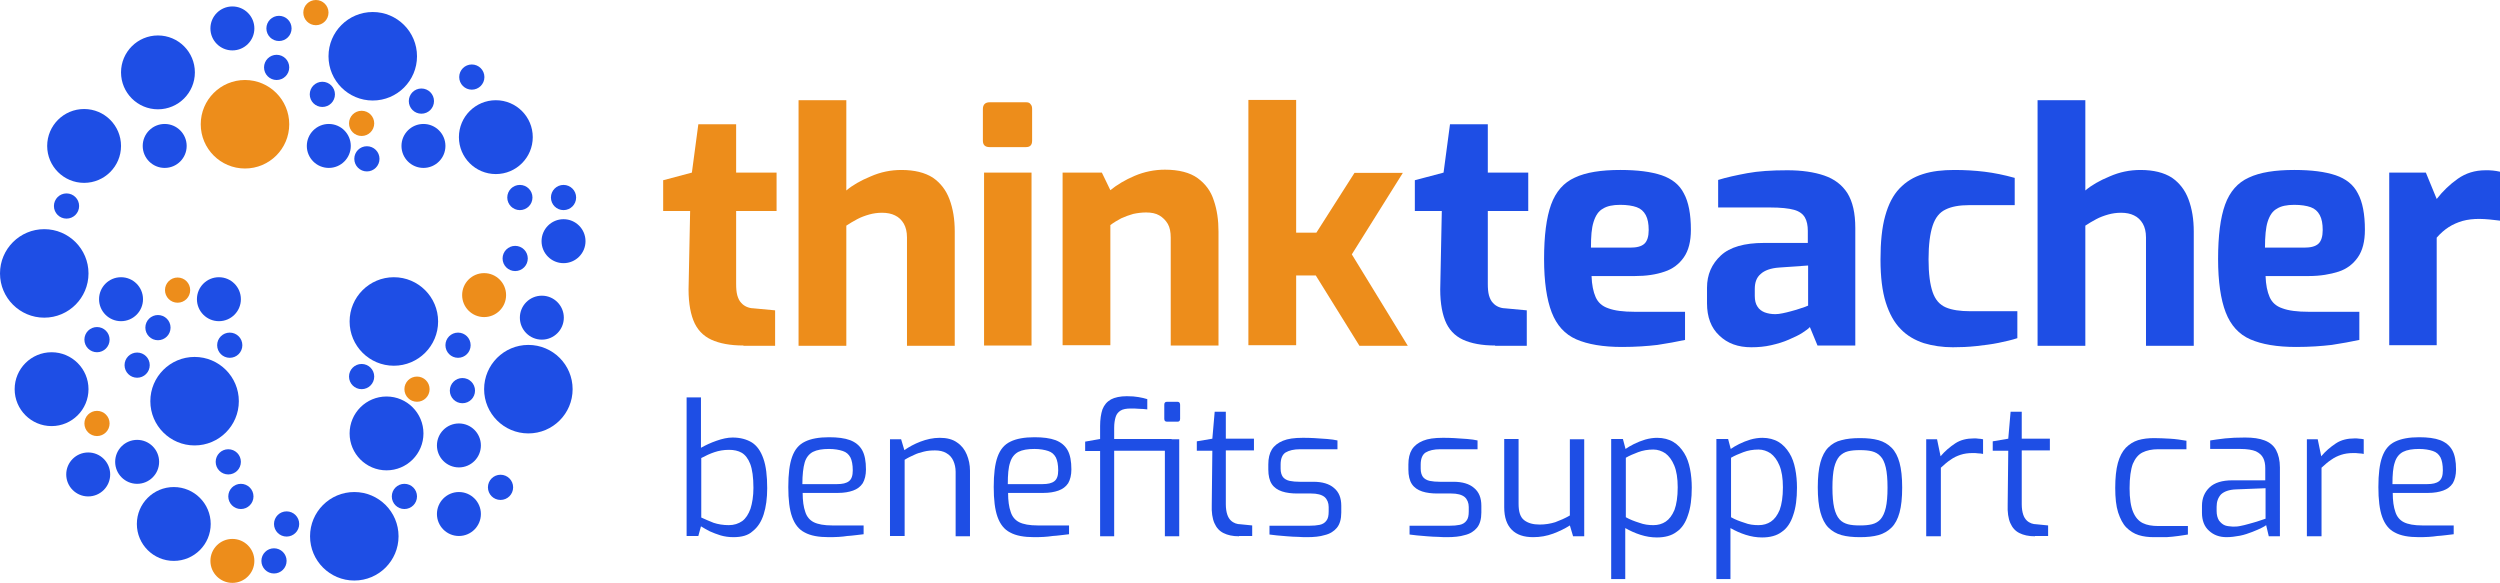 <?xml version="1.0" encoding="utf-8"?>
<!-- Generator: Adobe Illustrator 24.2.0, SVG Export Plug-In . SVG Version: 6.00 Build 0)  -->
<svg version="1.1" id="Слой_1" xmlns="http://www.w3.org/2000/svg" xmlns:xlink="http://www.w3.org/1999/xlink" x="0px" y="0px"
	 viewBox="0 0 853.1 198.8" style="enable-background:new 0 0 853.1 198.8;" xml:space="preserve">
<style type="text/css">
	.st0{fill:#ED8D1B;}
	.st1{fill:#1E4EE5;}
</style>
<g>
	<g>
		<path class="st0" d="M253.7,117.9c-4.5,0-8.2-0.7-11-2c-2.8-1.3-4.9-3.5-6.1-6.6c-1.2-3.1-1.8-7.2-1.6-12.4l0.5-24.9h-9.2V61.5
			l9.8-2.6l2.2-16.5h12.9v16.5h13.8V72h-13.8v24.8c0,1.6,0.1,2.9,0.4,4c0.3,1,0.7,1.9,1.3,2.5c0.5,0.6,1.2,1.1,1.9,1.4
			c0.7,0.3,1.5,0.5,2.2,0.5l7.5,0.7v12.1H253.7z"/>
		<path class="st0" d="M272.5,117.9V34.2h16.3v30.8c2.1-1.8,4.9-3.4,8.3-4.8c3.4-1.5,6.9-2.2,10.5-2.2c4.5,0,8,0.9,10.7,2.6
			c2.6,1.8,4.5,4.2,5.7,7.4c1.2,3.2,1.8,6.8,1.8,11v39h-16.3V81c0-1.9-0.4-3.5-1.1-4.7c-0.7-1.2-1.7-2.2-3-2.8
			c-1.2-0.6-2.7-0.9-4.4-0.9c-1.5,0-3,0.2-4.4,0.6c-1.4,0.4-2.8,0.9-4.1,1.6c-1.3,0.7-2.5,1.4-3.7,2.2v41H272.5z"/>
		<path class="st0" d="M337.7,50.2c-1.5,0-2.3-0.7-2.3-2.2V37.2c0-1.5,0.8-2.3,2.3-2.3h12.5c0.7,0,1.2,0.2,1.5,0.7
			c0.4,0.4,0.5,1,0.5,1.6V48c0,1.5-0.7,2.2-2.1,2.2H337.7z M335.8,117.9v-59H352v59H335.8z"/>
		<path class="st0" d="M362.6,117.9v-59H376l2.9,6c2.2-1.8,5-3.5,8.3-4.9c3.3-1.4,6.8-2.1,10.3-2.1c4.8,0,8.6,1,11.2,2.9
			c2.6,1.9,4.5,4.4,5.5,7.6c1.1,3.2,1.6,6.7,1.6,10.6v38.9h-16.3V81.1c0-1.9-0.3-3.5-1-4.7c-0.7-1.2-1.7-2.2-2.9-2.9
			c-1.2-0.7-2.7-1-4.5-1c-1.5,0-3,0.2-4.4,0.5c-1.4,0.4-2.8,0.9-4.1,1.5c-1.3,0.7-2.5,1.4-3.7,2.3v41H362.6z"/>
		<path class="st0" d="M426,117.9V34.1h16.3v45.3h6.9l13-20.4h16.5l-17.4,27.8l19.1,31.2h-16.5L449,94h-6.7v23.8H426z"/>
		<path class="st1" d="M510.2,117.9c-4.5,0-8.2-0.7-11-2c-2.8-1.3-4.9-3.5-6.1-6.6c-1.2-3.1-1.8-7.2-1.6-12.4l0.5-24.9h-9.2V61.5
			l9.8-2.6l2.2-16.5h12.9v16.5h13.8V72h-13.8v24.8c0,1.6,0.1,2.9,0.4,4c0.3,1,0.7,1.9,1.3,2.5c0.5,0.6,1.2,1.1,1.9,1.4
			c0.7,0.3,1.5,0.5,2.2,0.5l7.5,0.7v12.1H510.2z"/>
		<path class="st1" d="M553.5,118.4c-6.5,0-11.7-0.9-15.6-2.6c-3.9-1.7-6.7-4.8-8.4-9.2c-1.7-4.4-2.6-10.5-2.6-18.2
			c0-8,0.8-14.2,2.4-18.6c1.6-4.4,4.3-7.5,8.1-9.2c3.8-1.8,9-2.6,15.5-2.6c5.9,0,10.5,0.6,14.1,1.8c3.5,1.2,6.1,3.2,7.6,6.2
			c1.6,2.9,2.4,7.1,2.4,12.4c0,4-0.8,7.1-2.4,9.4c-1.6,2.3-3.8,4-6.6,4.9c-2.9,1-6.2,1.5-10.1,1.5h-14.8c0.1,3,0.6,5.4,1.4,7.2
			c0.8,1.8,2.2,3.1,4.3,3.8c2.1,0.8,5.1,1.2,9.1,1.2H575v9.6c-2.9,0.6-6,1.2-9.4,1.7C562.2,118.1,558.2,118.4,553.5,118.4z
			 M542.9,84.5h13.4c2.2,0,3.8-0.4,4.8-1.3c1-0.9,1.5-2.5,1.5-4.7c0-2.1-0.3-3.8-1-5.1c-0.7-1.3-1.7-2.2-3.1-2.7
			c-1.4-0.5-3.3-0.8-5.6-0.8c-2.5,0-4.5,0.4-5.9,1.3c-1.5,0.8-2.5,2.3-3.2,4.5S542.9,80.6,542.9,84.5z"/>
		<path class="st1" d="M597.6,118.5c-4.5,0-8.1-1.3-10.9-4c-2.8-2.6-4.2-6.3-4.2-11v-5.3c0-4.5,1.6-8.1,4.7-11
			c3.1-2.9,8.1-4.3,14.7-4.3h15v-4.1c0-1.8-0.3-3.4-1-4.6c-0.7-1.2-1.9-2.1-3.7-2.6c-1.8-0.5-4.5-0.8-8.2-0.8h-17.7v-9.4
			c2.9-0.9,6.2-1.6,9.9-2.3c3.8-0.7,8.3-1,13.7-1c4.9,0,9.1,0.6,12.6,1.8c3.5,1.2,6.1,3.2,7.9,6c1.8,2.9,2.7,6.8,2.7,11.9v40.1
			h-12.9l-2.6-6.3c-0.5,0.6-1.4,1.2-2.6,2s-2.8,1.5-4.6,2.3c-1.8,0.8-3.8,1.4-6,1.9S600,118.5,597.6,118.5z M605.8,107.2
			c0.7,0,1.6-0.1,2.5-0.3c0.9-0.2,1.9-0.4,2.9-0.7c1-0.3,1.9-0.5,2.7-0.8c0.8-0.3,1.5-0.5,2.1-0.7c0.5-0.2,0.9-0.4,1-0.4V90.6
			l-9.9,0.7c-2.9,0.2-5,1-6.3,2.2c-1.4,1.2-2,2.9-2,5.1v2.4c0,1.5,0.3,2.7,0.9,3.6c0.6,1,1.5,1.6,2.5,2
			C603.3,107,604.5,107.2,605.8,107.2z"/>
		<path class="st1" d="M666.4,118.5c-3.6,0-6.9-0.5-9.9-1.4c-3-1-5.7-2.5-7.9-4.8c-2.2-2.2-3.9-5.3-5.1-9.1
			c-1.2-3.8-1.8-8.7-1.8-14.6c0-6,0.5-11,1.6-14.9c1.1-4,2.7-7.1,4.9-9.4c2.2-2.3,4.8-3.9,8-4.9c3.1-1,6.7-1.4,10.7-1.4
			c3.6,0,7,0.2,10.3,0.6c3.3,0.4,6.7,1.1,10.3,2.1v9.3h-15.5c-3.4,0-6.1,0.5-8.1,1.5c-2.1,1-3.5,2.8-4.4,5.5
			c-0.9,2.7-1.4,6.5-1.4,11.5c0,4.9,0.5,8.6,1.4,11.2c0.9,2.6,2.4,4.3,4.5,5.2c2.1,0.9,4.9,1.3,8.3,1.3h16.1v9.2
			c-1.8,0.6-4,1.1-6.4,1.6c-2.4,0.5-5,0.8-7.6,1.1C671.6,118.4,669,118.5,666.4,118.5z"/>
		<path class="st1" d="M695.3,117.9V34.2h16.3v30.8c2.1-1.8,4.9-3.4,8.3-4.8c3.4-1.5,6.9-2.2,10.5-2.2c4.5,0,8,0.9,10.7,2.6
			c2.6,1.8,4.5,4.2,5.7,7.4c1.2,3.2,1.8,6.8,1.8,11v39h-16.3V81c0-1.9-0.4-3.5-1.1-4.7c-0.7-1.2-1.7-2.2-3-2.8
			c-1.2-0.6-2.7-0.9-4.4-0.9c-1.5,0-3,0.2-4.4,0.6c-1.4,0.4-2.8,0.9-4.1,1.6c-1.3,0.7-2.5,1.4-3.7,2.2v41H695.3z"/>
		<path class="st1" d="M783.5,118.4c-6.5,0-11.7-0.9-15.6-2.6c-3.9-1.7-6.7-4.8-8.4-9.2c-1.7-4.4-2.6-10.5-2.6-18.2
			c0-8,0.8-14.2,2.4-18.6c1.6-4.4,4.3-7.5,8.1-9.2c3.8-1.8,9-2.6,15.5-2.6c5.9,0,10.5,0.6,14.1,1.8c3.5,1.2,6.1,3.2,7.6,6.2
			c1.6,2.9,2.4,7.1,2.4,12.4c0,4-0.8,7.1-2.4,9.4c-1.6,2.3-3.8,4-6.6,4.9s-6.2,1.5-10.1,1.5h-14.8c0.1,3,0.6,5.4,1.4,7.2
			c0.8,1.8,2.2,3.1,4.3,3.8c2.1,0.8,5.1,1.2,9.1,1.2h17.2v9.6c-2.9,0.6-6,1.2-9.4,1.7C792.3,118.1,788.2,118.4,783.5,118.4z
			 M772.9,84.5h13.4c2.2,0,3.8-0.4,4.8-1.3c1-0.9,1.5-2.5,1.5-4.7c0-2.1-0.3-3.8-1-5.1c-0.7-1.3-1.7-2.2-3.1-2.7
			c-1.4-0.5-3.3-0.8-5.6-0.8c-2.5,0-4.5,0.4-5.9,1.3c-1.5,0.8-2.5,2.3-3.2,4.5C773.2,77.6,772.9,80.6,772.9,84.5z"/>
		<path class="st1" d="M815.3,117.9v-59h12.5l3.7,9c2.1-2.7,4.5-5,7.2-6.9c2.7-1.9,5.8-2.9,9.5-2.9c0.8,0,1.6,0,2.5,0.1
			c0.8,0.1,1.6,0.2,2.4,0.4v16.7c-1.1-0.1-2.3-0.3-3.5-0.4c-1.2-0.1-2.4-0.2-3.5-0.2c-2.1,0-4,0.2-5.8,0.7c-1.7,0.5-3.3,1.2-4.7,2.1
			c-1.4,0.9-2.8,2.1-4.1,3.6v36.7H815.3z"/>
	</g>
	<g>
		<circle class="st0" cx="83.6" cy="42.4" r="15.1"/>
		<circle class="st1" cx="28.7" cy="49.8" r="12.6"/>
		<circle class="st1" cx="53.9" cy="24.7" r="12.6"/>
		<circle class="st1" cx="131.9" cy="147.9" r="12.6"/>
		<circle class="st1" cx="169.2" cy="46.8" r="12.6"/>
		<circle class="st1" cx="59.3" cy="178.8" r="12.6"/>
		<circle class="st1" cx="17.6" cy="132.8" r="12.6"/>
		<circle class="st1" cx="41.3" cy="102.1" r="7.5"/>
		<circle class="st1" cx="46.8" cy="157.6" r="7.5"/>
		<circle class="st1" cx="56.2" cy="49.8" r="7.5"/>
		<circle class="st1" cx="79.3" cy="9.7" r="7.5"/>
		<circle class="st1" cx="112.2" cy="49.8" r="7.5"/>
		<circle class="st1" cx="95.2" cy="9.7" r="4.3"/>
		<circle class="st1" cx="94.4" cy="23" r="4.3"/>
		<circle class="st0" cx="107.8" cy="4.3" r="4.3"/>
		<circle class="st0" cx="123.4" cy="42.1" r="4.3"/>
		<circle class="st1" cx="125.2" cy="54.2" r="4.3"/>
		<circle class="st1" cx="22.7" cy="70.3" r="4.3"/>
		<circle class="st1" cx="77.9" cy="157.6" r="4.3"/>
		<circle class="st1" cx="33.1" cy="115.9" r="4.3"/>
		<circle class="st1" cx="46.8" cy="124.6" r="4.3"/>
		<circle class="st1" cx="53.9" cy="111.8" r="4.3"/>
		<circle class="st0" cx="60.6" cy="99" r="4.3"/>
		<circle class="st1" cx="78.4" cy="117.8" r="4.3"/>
		<circle class="st1" cx="97.8" cy="178.8" r="4.3"/>
		<circle class="st1" cx="93.5" cy="191.4" r="4.3"/>
		<circle class="st1" cx="138" cy="169.4" r="4.3"/>
		<circle class="st0" cx="33.1" cy="144.5" r="4.3"/>
		<circle class="st0" cx="142.3" cy="132.8" r="4.3"/>
		<circle class="st1" cx="123.4" cy="128.5" r="4.3"/>
		<circle class="st1" cx="82.2" cy="169.4" r="4.3"/>
		<circle class="st1" cx="156.3" cy="117.8" r="4.3"/>
		<circle class="st1" cx="157.8" cy="133.3" r="4.3"/>
		<circle class="st1" cx="110" cy="32.2" r="4.3"/>
		<circle class="st1" cx="170.8" cy="166.3" r="4.3"/>
		<circle class="st1" cx="143.8" cy="34.5" r="4.3"/>
		<circle class="st1" cx="161" cy="26.3" r="4.3"/>
		<circle class="st1" cx="192.3" cy="67.4" r="4.3"/>
		<circle class="st1" cx="177.4" cy="67.4" r="4.3"/>
		<circle class="st1" cx="175.8" cy="88.2" r="4.3"/>
		<circle class="st1" cx="144.5" cy="49.8" r="7.5"/>
		<circle class="st0" cx="165.2" cy="100.7" r="7.5"/>
		<circle class="st1" cx="74.7" cy="102.1" r="7.5"/>
		<circle class="st1" cx="192.3" cy="82.3" r="7.5"/>
		<circle class="st1" cx="156.6" cy="175.4" r="7.5"/>
		<circle class="st1" cx="30.1" cy="161.9" r="7.5"/>
		<circle class="st0" cx="79.3" cy="191.4" r="7.5"/>
		<circle class="st1" cx="156.6" cy="152" r="7.5"/>
		<circle class="st1" cx="184.9" cy="108.4" r="7.5"/>
		<circle class="st1" cx="180.3" cy="132.8" r="15.1"/>
		<circle class="st1" cx="127.2" cy="19.2" r="15.1"/>
		<circle class="st1" cx="120.9" cy="183" r="15.1"/>
		<circle class="st1" cx="66.4" cy="136.9" r="15.1"/>
		<circle class="st1" cx="15.1" cy="93.3" r="15.1"/>
		<circle class="st1" cx="134.4" cy="109.7" r="15.1"/>
	</g>
	<g>
		<path class="st1" d="M250.3,183.3c-1.6,0-3-0.2-4.4-0.6c-1.3-0.4-2.6-0.9-3.7-1.4c-1.1-0.6-2.1-1.1-3-1.7l-0.9,3.3h-4v-47.3h4.9
			v17.2c1.6-0.9,3.3-1.7,5.3-2.4c2-0.7,3.8-1.1,5.5-1.1c2.6,0,4.8,0.6,6.6,1.7c1.7,1.1,3,2.9,3.9,5.5c0.9,2.5,1.3,5.9,1.3,10.1
			c0,3.4-0.4,6.4-1.2,8.9c-0.8,2.5-2,4.4-3.8,5.8C255.3,182.7,253.1,183.3,250.3,183.3z M248.7,179.2c1.8,0,3.3-0.5,4.6-1.4
			c1.2-0.9,2.1-2.3,2.8-4.2c0.6-1.9,1-4.3,1-7.1c0-3.6-0.4-6.4-1.1-8.2c-0.7-1.8-1.7-3.1-2.9-3.8s-2.7-1-4.3-1c-1.9,0-3.5,0.3-5,0.8
			c-1.5,0.5-3,1.2-4.5,2v20.3c1.3,0.6,2.7,1.2,4.2,1.8C245,178.9,246.8,179.2,248.7,179.2z"/>
		<path class="st1" d="M282.8,183.3c-3.5,0-6.2-0.5-8.2-1.6c-2-1-3.4-2.8-4.3-5.3c-0.9-2.5-1.3-5.9-1.3-10.2c0-4.4,0.4-7.8,1.3-10.3
			c0.9-2.5,2.3-4.2,4.4-5.2c2-1,4.8-1.5,8.2-1.5c2.9,0,5.3,0.3,7.2,1c1.8,0.7,3.2,1.8,4.1,3.4c0.9,1.6,1.3,3.8,1.3,6.6
			c0,1.9-0.4,3.5-1.1,4.7c-0.8,1.2-1.9,2-3.3,2.5c-1.4,0.5-3.1,0.8-5.1,0.8h-12.1c0,2.7,0.3,4.8,0.9,6.5c0.5,1.6,1.5,2.8,2.9,3.5
			c1.4,0.7,3.5,1.1,6.3,1.1h10.7v3c-1.9,0.2-3.8,0.5-5.6,0.6C287.3,183.2,285.2,183.3,282.8,183.3z M273.8,165.2h11.8
			c1.9,0,3.2-0.3,4.1-1c0.9-0.7,1.3-1.9,1.3-3.7c0-1.9-0.3-3.4-0.8-4.4c-0.6-1.1-1.4-1.8-2.6-2.2c-1.2-0.4-2.8-0.7-4.7-0.7
			c-2.3,0-4.1,0.3-5.5,1c-1.3,0.7-2.3,1.9-2.8,3.6C274.1,159.5,273.8,162,273.8,165.2z"/>
		<path class="st1" d="M303.7,183v-33.1h3.8l1.1,3.7c1.6-1.1,3.4-2.1,5.5-2.9c2.1-0.8,4.3-1.3,6.6-1.3c2.4,0,4.4,0.5,5.9,1.6
			c1.5,1,2.6,2.4,3.3,4.1c0.7,1.7,1.1,3.5,1.1,5.5V183h-4.9v-22c0-1.4-0.3-2.7-0.8-3.8s-1.3-2-2.4-2.6c-1-0.6-2.3-0.9-3.8-0.9
			c-1.4,0-2.6,0.1-3.8,0.4c-1.2,0.3-2.3,0.6-3.3,1.1c-1.1,0.5-2.2,1-3.3,1.7v26H303.7z"/>
		<path class="st1" d="M352.9,183.3c-3.5,0-6.2-0.5-8.2-1.6c-2-1-3.4-2.8-4.3-5.3c-0.9-2.5-1.3-5.9-1.3-10.2c0-4.4,0.4-7.8,1.3-10.3
			c0.9-2.5,2.3-4.2,4.4-5.2c2-1,4.8-1.5,8.2-1.5c2.9,0,5.3,0.3,7.2,1c1.8,0.7,3.2,1.8,4.1,3.4c0.9,1.6,1.3,3.8,1.3,6.6
			c0,1.9-0.4,3.5-1.1,4.7c-0.8,1.2-1.9,2-3.3,2.5c-1.4,0.5-3.1,0.8-5.1,0.8h-12.1c0,2.7,0.3,4.8,0.9,6.5c0.5,1.6,1.5,2.8,2.9,3.5
			c1.4,0.7,3.5,1.1,6.3,1.1h10.7v3c-1.9,0.2-3.8,0.5-5.6,0.6C357.3,183.2,355.2,183.3,352.9,183.3z M343.9,165.2h11.8
			c1.9,0,3.2-0.3,4.1-1c0.9-0.7,1.3-1.9,1.3-3.7c0-1.9-0.3-3.4-0.8-4.4c-0.6-1.1-1.4-1.8-2.6-2.2c-1.2-0.4-2.8-0.7-4.7-0.7
			c-2.3,0-4.1,0.3-5.5,1c-1.3,0.7-2.3,1.9-2.8,3.6C344.1,159.5,343.9,162,343.9,165.2z"/>
		<path class="st1" d="M375.4,183v-29.1h-5.1v-3.2l5.1-0.9v-4.4c0-2.3,0.3-4.2,0.8-5.7c0.6-1.5,1.5-2.6,2.9-3.4
			c1.3-0.7,3.2-1.1,5.4-1.1c1.6,0,2.9,0.1,4,0.3c1.1,0.2,2.1,0.4,3,0.7v3.5c-0.9-0.1-1.8-0.2-2.8-0.2c-1-0.1-1.9-0.1-2.8-0.1
			c-1.5,0-2.7,0.2-3.5,0.7s-1.4,1.2-1.7,2.2s-0.5,2.2-0.5,3.7v3.8h19.6v4h-19.6V183H375.4z M398.3,143.9c-0.7,0-1-0.3-1-1v-4.8
			c0-0.7,0.3-1,1-1h3.5c0.3,0,0.5,0.1,0.7,0.3c0.1,0.2,0.2,0.4,0.2,0.7v4.8c0,0.7-0.3,1-0.9,1H398.3z M397.5,183v-33.1h4.9V183
			H397.5z"/>
		<path class="st1" d="M422.8,183c-2.2,0-3.9-0.4-5.3-1.1c-1.4-0.7-2.4-1.8-3.1-3.4c-0.7-1.6-1-3.7-0.9-6.3l0.2-18.4h-5.3v-3.2
			l5.3-0.9l0.8-9.2h3.8v9.2h9.6v4h-9.6v18.4c0,1.4,0.2,2.6,0.5,3.5s0.7,1.5,1.2,2c0.5,0.5,1.1,0.8,1.6,1c0.6,0.2,1.1,0.3,1.7,0.3
			l4,0.4v3.6H422.8z"/>
		<path class="st1" d="M446,183.3c-0.8,0-1.8,0-3-0.1c-1.2,0-2.5-0.1-3.8-0.2c-1.3-0.1-2.5-0.2-3.5-0.3c-1.1-0.1-1.9-0.2-2.5-0.3v-3
			h13.6c1.4,0,2.5-0.1,3.5-0.3c1-0.2,1.8-0.7,2.3-1.4c0.6-0.7,0.8-1.8,0.8-3.2v-1.5c0-1.4-0.5-2.6-1.4-3.4c-1-0.8-2.5-1.2-4.6-1.2
			h-4.7c-1.9,0-3.7-0.2-5.2-0.7c-1.5-0.5-2.7-1.3-3.5-2.5c-0.8-1.2-1.2-2.9-1.2-5v-1.7c0-2.1,0.4-3.8,1.2-5.1c0.8-1.3,2.1-2.3,3.8-3
			c1.7-0.7,3.9-1,6.7-1c1.2,0,2.5,0,4,0.1c1.5,0.1,3,0.2,4.4,0.3c1.4,0.1,2.6,0.3,3.5,0.5v3h-12.8c-2.1,0-3.7,0.4-4.9,1.1
			c-1.1,0.7-1.7,2.1-1.7,4.1v1.4c0,1.3,0.3,2.2,0.8,2.9c0.5,0.6,1.3,1.1,2.3,1.3c1,0.2,2.1,0.3,3.4,0.3h4.7c3,0,5.4,0.7,7,2.1
			c1.7,1.4,2.5,3.4,2.5,6.1v2.3c0,2.2-0.5,4-1.5,5.2c-1,1.2-2.4,2.1-4.2,2.5C450.4,183.1,448.4,183.3,446,183.3z"/>
		<path class="st1" d="M493.8,183.3c-0.8,0-1.8,0-3-0.1c-1.2,0-2.5-0.1-3.8-0.2c-1.3-0.1-2.5-0.2-3.5-0.3c-1.1-0.1-1.9-0.2-2.5-0.3
			v-3h13.6c1.4,0,2.5-0.1,3.5-0.3c1-0.2,1.8-0.7,2.3-1.4c0.6-0.7,0.8-1.8,0.8-3.2v-1.5c0-1.4-0.5-2.6-1.4-3.4
			c-1-0.8-2.5-1.2-4.6-1.2h-4.7c-1.9,0-3.7-0.2-5.2-0.7c-1.5-0.5-2.7-1.3-3.5-2.5c-0.8-1.2-1.2-2.9-1.2-5v-1.7
			c0-2.1,0.4-3.8,1.2-5.1c0.8-1.3,2.1-2.3,3.8-3c1.7-0.7,3.9-1,6.7-1c1.2,0,2.5,0,4,0.1c1.5,0.1,3,0.2,4.4,0.3
			c1.4,0.1,2.6,0.3,3.5,0.5v3h-12.8c-2.1,0-3.7,0.4-4.9,1.1c-1.1,0.7-1.7,2.1-1.7,4.1v1.4c0,1.3,0.3,2.2,0.8,2.9
			c0.5,0.6,1.3,1.1,2.3,1.3c1,0.2,2.1,0.3,3.4,0.3h4.7c3,0,5.4,0.7,7,2.1c1.7,1.4,2.5,3.4,2.5,6.1v2.3c0,2.2-0.5,4-1.5,5.2
			c-1,1.2-2.4,2.1-4.2,2.5C498.2,183.1,496.1,183.3,493.8,183.3z"/>
		<path class="st1" d="M523.2,183.3c-3.2,0-5.6-0.8-7.3-2.5c-1.7-1.7-2.6-4.2-2.6-7.7v-23.3h4.9v22.1c0,2.8,0.6,4.6,1.9,5.6
			c1.3,1,3,1.5,5.3,1.5c1.9,0,3.7-0.3,5.3-0.8c1.6-0.6,3.3-1.3,5-2.3v-26h4.9V183h-3.8l-1.1-3.7c-1.7,1.1-3.6,2-5.7,2.8
			C527.8,182.9,525.6,183.3,523.2,183.3z"/>
		<path class="st1" d="M549.8,197.6v-47.8h4l0.9,3.4c0.7-0.5,1.7-1.1,2.9-1.7c1.2-0.6,2.5-1.1,3.8-1.5c1.4-0.4,2.8-0.6,4.1-0.6
			c2.1,0,4,0.5,5.5,1.4c1.5,0.9,2.7,2.2,3.7,3.8c1,1.6,1.6,3.4,2,5.4c0.4,2,0.6,4.2,0.6,6.4c0,3.7-0.4,6.9-1.3,9.4
			c-0.8,2.5-2.1,4.5-3.9,5.7c-1.7,1.3-4,1.9-6.7,1.9c-1.9,0-3.7-0.3-5.6-0.9c-1.9-0.6-3.6-1.4-5.2-2.3v17.4H549.8z M564.2,179.2
			c1.6,0,3-0.4,4.2-1.2c1.2-0.8,2.2-2.1,3-4c0.7-1.9,1.1-4.5,1.1-7.7c0-3.1-0.4-5.6-1.2-7.5c-0.8-1.9-1.8-3.2-3-4.1
			c-1.2-0.8-2.6-1.3-4.1-1.3c-1.9,0-3.6,0.3-5.2,0.9c-1.6,0.6-3,1.2-4.2,1.9v20.3c1.4,0.8,3,1.4,4.6,1.9
			C561,179,562.6,179.2,564.2,179.2z"/>
		<path class="st1" d="M585.7,197.6v-47.8h4l0.9,3.4c0.7-0.5,1.7-1.1,2.9-1.7c1.2-0.6,2.5-1.1,3.8-1.5c1.4-0.4,2.8-0.6,4.1-0.6
			c2.1,0,4,0.5,5.5,1.4c1.5,0.9,2.7,2.2,3.7,3.8c1,1.6,1.6,3.4,2,5.4c0.4,2,0.6,4.2,0.6,6.4c0,3.7-0.4,6.9-1.3,9.4
			c-0.8,2.5-2.1,4.5-3.9,5.7c-1.7,1.3-4,1.9-6.7,1.9c-1.9,0-3.7-0.3-5.6-0.9c-1.9-0.6-3.6-1.4-5.2-2.3v17.4H585.7z M600.1,179.2
			c1.6,0,3-0.4,4.2-1.2c1.2-0.8,2.2-2.1,3-4c0.7-1.9,1.1-4.5,1.1-7.7c0-3.1-0.4-5.6-1.2-7.5c-0.8-1.9-1.8-3.2-3-4.1
			c-1.2-0.8-2.6-1.3-4.1-1.3c-1.9,0-3.6,0.3-5.2,0.9c-1.6,0.6-3,1.2-4.2,1.9v20.3c1.4,0.8,3,1.4,4.6,1.9
			C596.8,179,598.4,179.2,600.1,179.2z"/>
		<path class="st1" d="M634.7,183.3c-2.4,0-4.5-0.2-6.3-0.7s-3.3-1.4-4.5-2.6c-1.2-1.2-2.1-3-2.7-5.2c-0.6-2.2-0.9-5-0.9-8.5
			c0-3.5,0.3-6.3,0.9-8.5c0.6-2.2,1.5-3.9,2.7-5.1c1.2-1.2,2.7-2.1,4.5-2.5c1.8-0.5,3.9-0.7,6.3-0.7c2.4,0,4.5,0.2,6.3,0.7
			c1.8,0.5,3.3,1.4,4.5,2.6c1.2,1.2,2.1,2.9,2.7,5.1c0.6,2.2,0.9,5,0.9,8.5c0,3.5-0.3,6.3-0.9,8.5c-0.6,2.2-1.5,3.9-2.7,5.1
			c-1.2,1.2-2.7,2.1-4.5,2.6C639.2,183.1,637.1,183.3,634.7,183.3z M634.7,179.3c1.5,0,2.9-0.1,4.1-0.4c1.2-0.3,2.2-0.9,2.9-1.7
			c0.8-0.9,1.4-2.2,1.8-3.9c0.4-1.7,0.6-4,0.6-6.9c0-2.9-0.2-5.2-0.6-6.9c-0.4-1.7-1-3-1.8-3.8c-0.8-0.9-1.8-1.4-2.9-1.7
			c-1.2-0.3-2.5-0.4-4.1-0.4c-1.6,0-2.9,0.1-4.1,0.4c-1.2,0.3-2.1,0.9-2.9,1.7c-0.8,0.9-1.4,2.2-1.8,3.8c-0.4,1.7-0.6,4-0.6,6.9
			c0,2.9,0.2,5.1,0.6,6.9c0.4,1.7,1,3,1.8,3.9c0.8,0.9,1.8,1.4,2.9,1.7S633.1,179.3,634.7,179.3z"/>
		<path class="st1" d="M657.3,183v-33.1h3.7l1.2,5.8c1.5-1.8,3.2-3.2,5-4.4c1.8-1.2,4-1.7,6.4-1.7c0.6,0,1.1,0,1.6,0.1
			c0.5,0,1,0.1,1.5,0.2v5c-0.5-0.1-1.1-0.2-1.7-0.2c-0.6-0.1-1.2-0.1-1.9-0.1c-1.5,0-2.9,0.2-4.1,0.6c-1.2,0.4-2.3,0.9-3.4,1.7
			c-1.1,0.7-2.2,1.7-3.3,2.7V183H657.3z"/>
		<path class="st1" d="M694.4,183c-2.2,0-3.9-0.4-5.3-1.1c-1.4-0.7-2.4-1.8-3.1-3.4s-1-3.7-0.9-6.3l0.2-18.4H680v-3.2l5.3-0.9
			l0.8-9.2h3.8v9.2h9.6v4h-9.6v18.4c0,1.4,0.2,2.6,0.5,3.5c0.3,0.9,0.7,1.5,1.2,2c0.5,0.5,1.1,0.8,1.6,1c0.6,0.2,1.1,0.3,1.7,0.3
			l4,0.4v3.6H694.4z"/>
		<path class="st1" d="M735,183.3c-1.9,0-3.6-0.2-5.2-0.7s-3-1.4-4.2-2.6c-1.2-1.2-2.1-3-2.8-5.1c-0.7-2.2-1-5-1-8.4
			c0-3.4,0.3-6.3,0.9-8.5c0.6-2.2,1.5-3.9,2.7-5.2c1.2-1.2,2.6-2.1,4.2-2.6c1.7-0.5,3.5-0.7,5.5-0.7c1.7,0,3.5,0.1,5.4,0.2
			c1.9,0.1,3.8,0.4,5.6,0.7v2.9h-9.7c-2.1,0-3.9,0.4-5.3,1.1c-1.4,0.7-2.5,2-3.3,3.9c-0.7,1.9-1.1,4.7-1.1,8.3
			c0,3.5,0.4,6.2,1.2,8.1c0.8,1.9,1.9,3.1,3.3,3.8c1.4,0.7,3.2,1,5.3,1h10.1v2.9c-1,0.2-2.1,0.3-3.3,0.5c-1.3,0.2-2.6,0.3-4,0.4
			C737.9,183.3,736.5,183.3,735,183.3z"/>
		<path class="st1" d="M759.8,183.3c-2.4,0-4.4-0.7-6-2.2c-1.6-1.4-2.4-3.5-2.4-6.1v-2.4c0-2.6,0.9-4.7,2.6-6.3s4.3-2.4,7.8-2.4H773
			v-4.1c0-1.4-0.2-2.5-0.7-3.5c-0.5-1-1.3-1.7-2.5-2.3c-1.2-0.5-3-0.8-5.3-0.8h-10.3v-2.9c1.4-0.2,3.1-0.5,5.1-0.7
			c1.9-0.2,4.2-0.3,6.8-0.3c2.7,0,4.9,0.3,6.7,1c1.8,0.7,3.1,1.8,3.9,3.3c0.8,1.5,1.3,3.5,1.3,5.9V183h-3.8l-0.9-3.8
			c-0.2,0.2-0.7,0.5-1.5,0.9c-0.8,0.4-1.9,0.9-3.2,1.4c-1.3,0.5-2.7,1-4.2,1.3C762.7,183.1,761.3,183.3,759.8,183.3z M761.9,179.7
			c0.7,0,1.6,0,2.5-0.2c1-0.2,1.9-0.4,2.9-0.7c1-0.3,1.9-0.5,2.8-0.8c0.8-0.3,1.5-0.5,2.1-0.7c0.5-0.2,0.8-0.3,0.9-0.3v-10.4
			l-10.1,0.4c-2.4,0.1-4,0.7-5.1,1.7c-1,1.1-1.5,2.5-1.5,4.2v1.5c0,1.3,0.3,2.4,0.8,3.2c0.6,0.8,1.3,1.4,2.1,1.7
			S761,179.6,761.9,179.7z"/>
		<path class="st1" d="M787.2,183v-33.1h3.7l1.2,5.8c1.5-1.8,3.2-3.2,5-4.4c1.8-1.2,4-1.7,6.4-1.7c0.6,0,1.1,0,1.6,0.1
			c0.5,0,1,0.1,1.5,0.2v5c-0.5-0.1-1.1-0.2-1.7-0.2c-0.6-0.1-1.2-0.1-1.9-0.1c-1.5,0-2.9,0.2-4.1,0.6c-1.2,0.4-2.3,0.9-3.4,1.7
			c-1.1,0.7-2.2,1.7-3.3,2.7V183H787.2z"/>
		<path class="st1" d="M825.4,183.3c-3.5,0-6.2-0.5-8.2-1.6c-2-1-3.4-2.8-4.3-5.3c-0.9-2.5-1.3-5.9-1.3-10.2c0-4.4,0.4-7.8,1.3-10.3
			c0.9-2.5,2.3-4.2,4.4-5.2s4.8-1.5,8.2-1.5c2.9,0,5.3,0.3,7.2,1c1.8,0.7,3.2,1.8,4.1,3.4c0.9,1.6,1.3,3.8,1.3,6.6
			c0,1.9-0.4,3.5-1.1,4.7c-0.8,1.2-1.9,2-3.3,2.5c-1.4,0.5-3.1,0.8-5.1,0.8h-12.1c0,2.7,0.3,4.8,0.9,6.5c0.5,1.6,1.5,2.8,2.9,3.5
			c1.4,0.7,3.5,1.1,6.3,1.1h10.7v3c-1.9,0.2-3.8,0.5-5.6,0.6C829.8,183.2,827.7,183.3,825.4,183.3z M816.4,165.2h11.8
			c1.9,0,3.2-0.3,4.1-1c0.9-0.7,1.3-1.9,1.3-3.7c0-1.9-0.3-3.4-0.8-4.4c-0.6-1.1-1.4-1.8-2.6-2.2c-1.2-0.4-2.8-0.7-4.7-0.7
			c-2.3,0-4.1,0.3-5.5,1c-1.3,0.7-2.3,1.9-2.8,3.6C816.6,159.5,816.4,162,816.4,165.2z"/>
	</g>
</g>
</svg>
